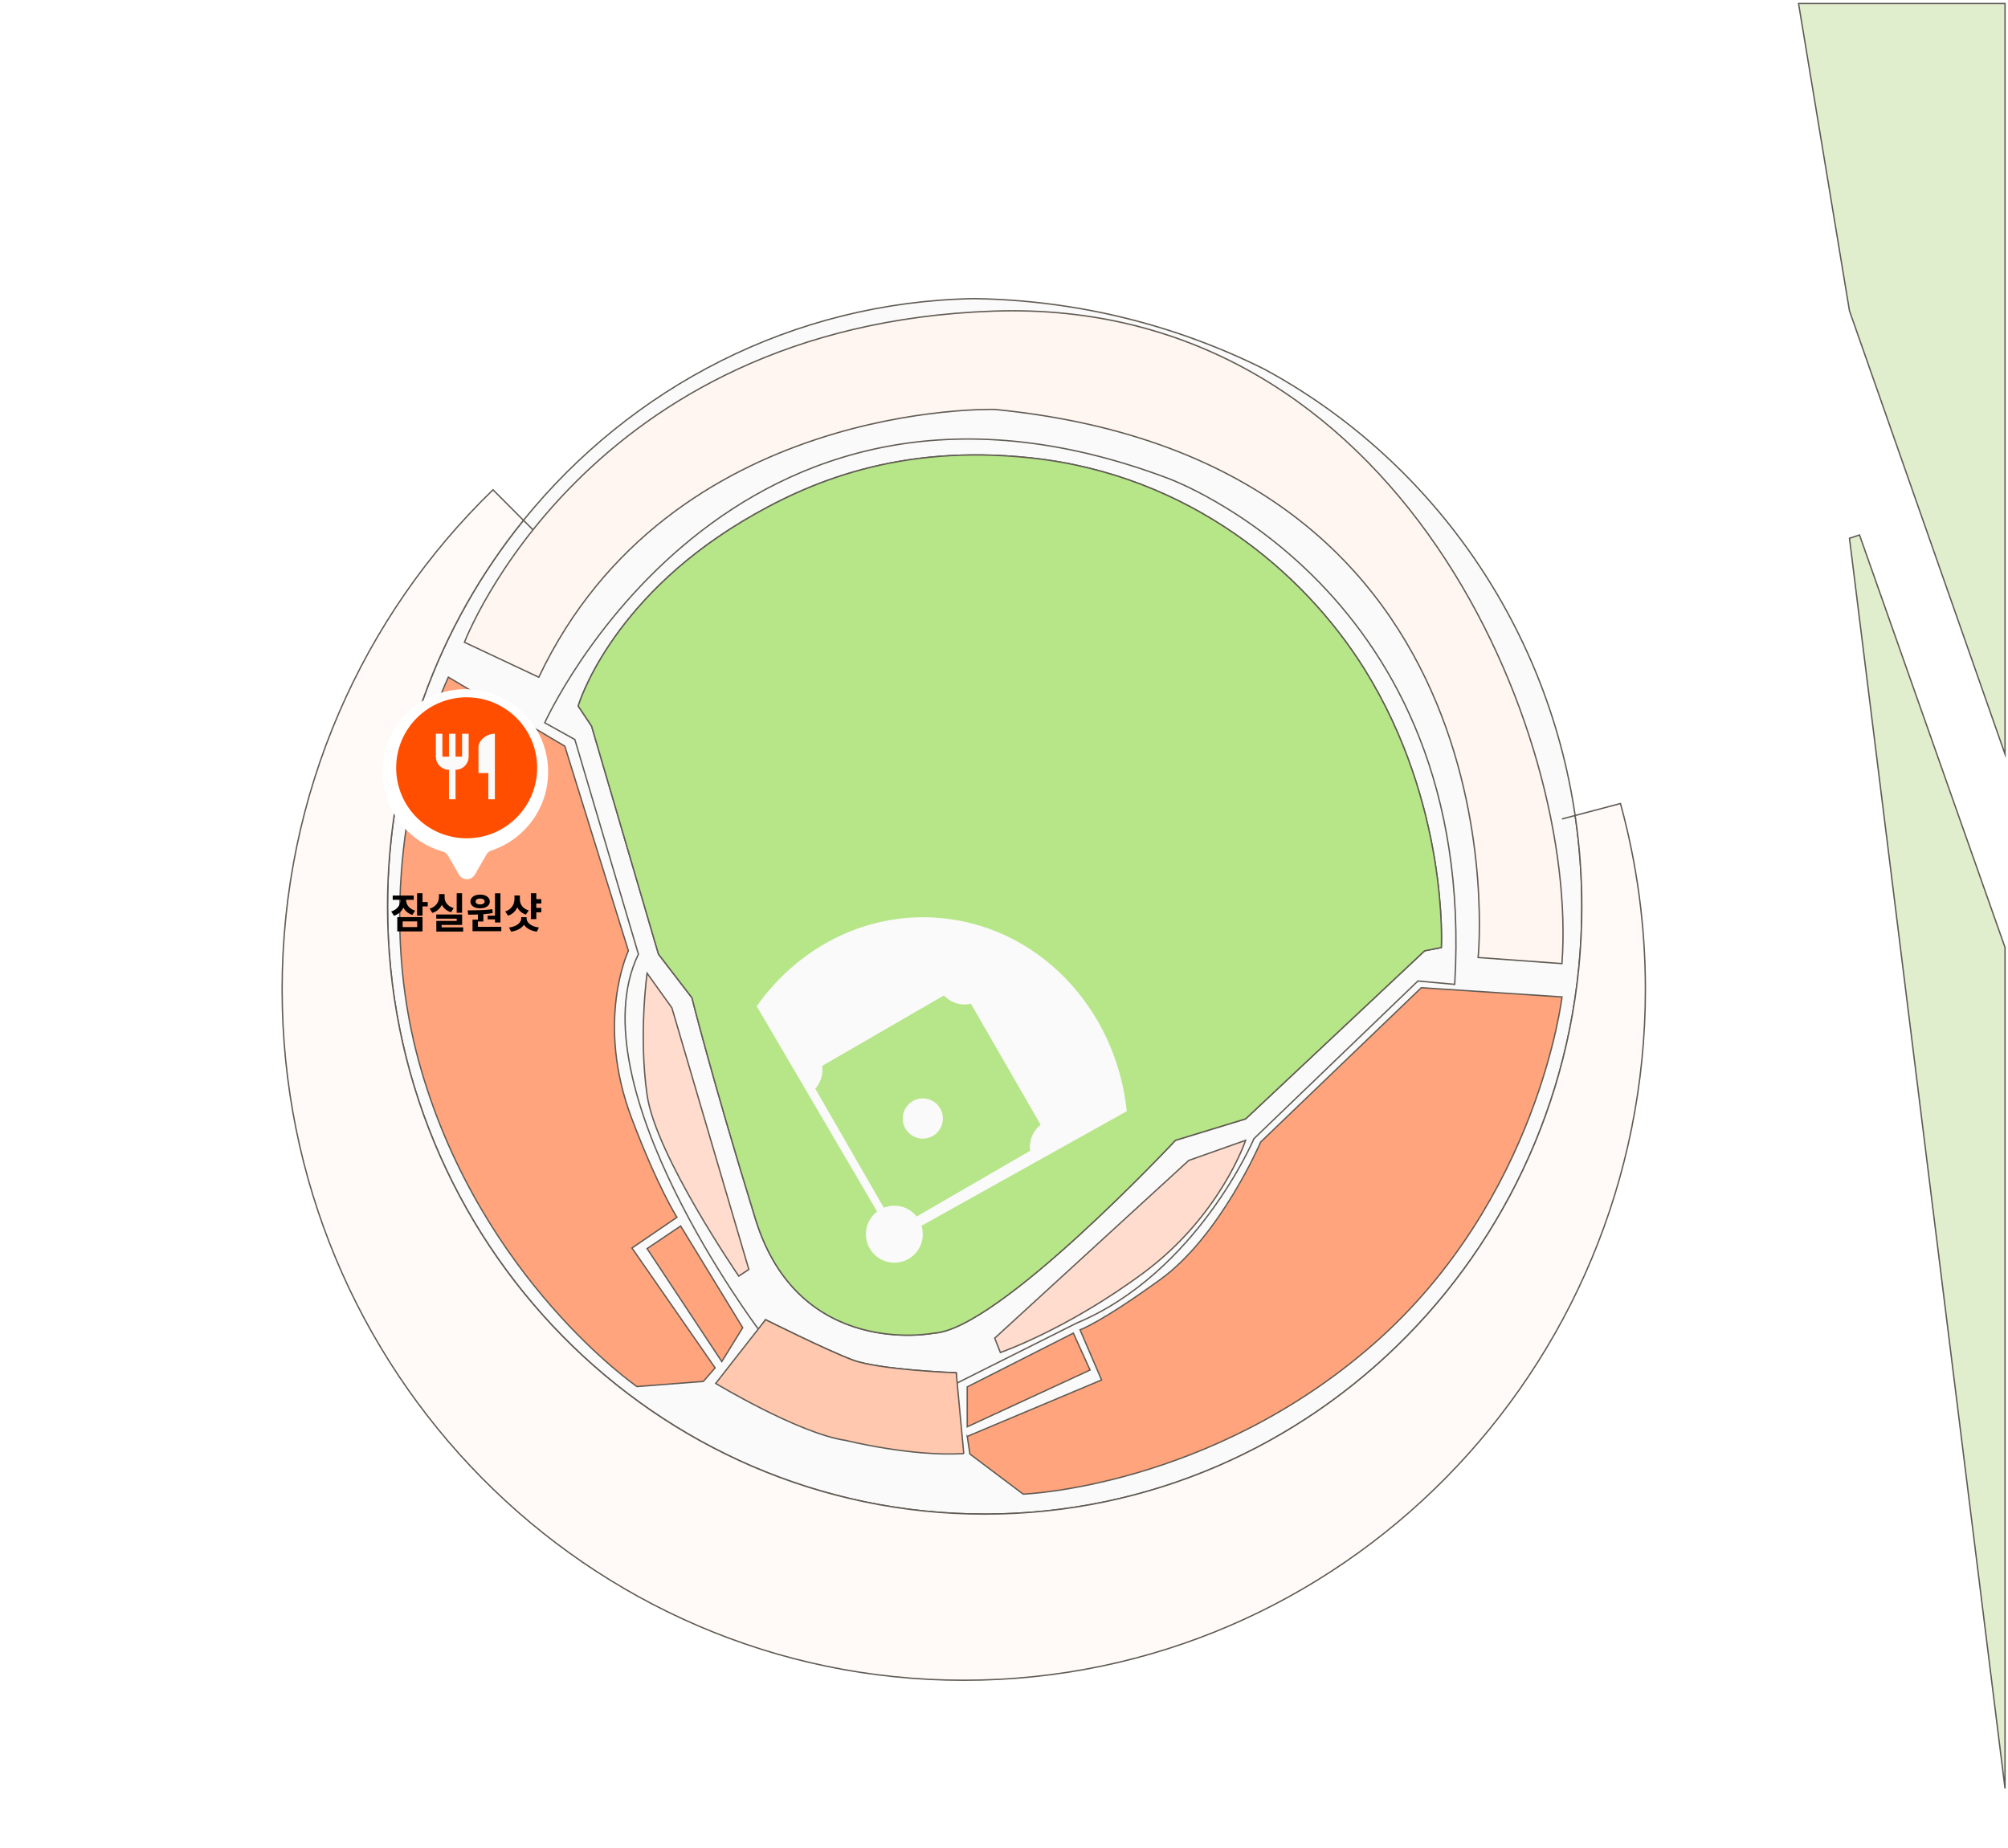 <svg width="740" height="681" viewBox="0 0 740 681" fill="none" xmlns="http://www.w3.org/2000/svg">
<g clip-path="url(#clip0_1117_1619)">
<path d="M362.878 558.038C484.416 558.038 582.947 457.746 582.947 334.03C582.947 322.659 582.084 311.485 580.482 300.558C569.953 229.066 526.26 168.636 465.836 136.004C433.535 119.911 397.325 110.653 359.044 110.06C292.136 111.222 232.514 142.79 192.914 191.75C161.623 230.438 142.822 279.991 142.822 334.018C142.822 457.733 241.354 558.025 362.891 558.025L362.878 558.038ZM273.495 192.219C297.93 177.523 331.28 163.692 379.522 168.735C438.38 174.89 480.692 211.106 502.81 246.605C533.977 296.615 531.166 349.197 531.166 349.197L525.002 350.433L459.043 412.371L433.177 420.269C433.177 420.269 367.946 490.105 344.151 491.341C344.151 491.341 294.454 501.229 278.426 449.316C262.399 397.402 255.001 367.737 255.001 367.737L242.673 351.669L218.015 267.618L213.084 260.202C213.084 260.202 224.18 221.884 273.495 192.219Z" fill="#FAFAFA"/>
<path d="M580.482 300.558C582.084 311.485 582.947 322.659 582.947 334.03C582.947 457.746 484.416 558.038 362.878 558.038L362.891 558.025C241.354 558.025 142.822 457.733 142.822 334.018C142.822 279.991 161.623 230.438 192.914 191.75M580.482 300.558L575.624 301.844M580.482 300.558C569.953 229.066 526.26 168.636 465.836 136.004C433.535 119.911 397.325 110.653 359.044 110.06C292.136 111.222 232.514 142.79 192.914 191.75M192.914 191.75L199.534 198.387M273.495 192.219C297.93 177.523 331.28 163.692 379.522 168.735C438.38 174.89 480.692 211.106 502.81 246.605C533.977 296.615 531.166 349.197 531.166 349.197L525.002 350.433L459.043 412.371L433.177 420.269C433.177 420.269 367.946 490.105 344.151 491.341C344.151 491.341 294.454 501.229 278.426 449.316C262.399 397.402 255.001 367.737 255.001 367.737L242.673 351.669L218.015 267.618L213.084 260.202C213.084 260.202 224.18 221.884 273.495 192.219Z" stroke="#605B53" stroke-width="0.5" stroke-miterlimit="10"/>
<path d="M355.173 619.271C493.909 619.271 606.372 505.271 606.372 364.647C606.372 340.915 603.167 317.937 597.175 296.146L580.482 300.558C582.084 311.472 582.947 322.646 582.947 334.03C582.947 457.746 484.416 558.038 362.878 558.038C241.341 558.038 142.81 457.745 142.81 334.03C142.81 280.003 161.611 230.45 192.902 191.762L181.682 180.514C133.81 226.878 103.974 292.227 103.974 364.647C103.974 505.271 216.437 619.271 355.173 619.271Z" fill="#FFFAF8" stroke="#605B53" stroke-width="0.5" stroke-miterlimit="10"/>
<path d="M242.673 351.668L255.002 367.737C255.002 367.737 262.399 397.402 278.427 449.316C294.454 501.229 344.151 491.341 344.151 491.341C367.958 490.105 433.178 420.269 433.178 420.269L459.043 412.37L525.002 350.432L531.167 349.196C531.167 349.196 533.978 296.615 502.811 246.605C480.693 211.106 438.38 174.89 379.523 168.734C331.28 163.691 297.931 177.523 273.495 192.219C224.18 221.884 213.084 260.201 213.084 260.201L218.016 267.618L242.673 351.668Z" fill="#B7E689" stroke="#605B53" stroke-width="0.5" stroke-miterlimit="10"/>
<path d="M415.239 409.54C411.257 371.346 382.149 340.668 344.879 338.22C318.236 336.477 293.862 349.592 278.871 370.852L329.591 457.35L415.239 409.54Z" fill="#FAFAFA"/>
<path d="M330.126 452.794L386.678 420.06L353.998 363.312L297.446 396.046L330.126 452.794Z" fill="#B7E589"/>
<path d="M352.399 509.882L352.399 505.963C352.399 505.963 324.043 504.937 314.18 501.229C304.316 497.521 282.125 486.397 282.125 486.397L279.659 490.105C279.659 490.105 211.851 399.874 235.275 351.668L211.851 272.562L200.755 266.382C200.755 266.382 268.563 115.585 430.07 176.151C430.07 176.151 544.728 216.94 536.098 362.793L522.536 361.557L462.125 419.651C462.125 419.651 441.166 469.092 396.782 487.633L352.399 509.882Z" stroke="#605B53" stroke-width="0.5" stroke-miterlimit="10"/>
<path d="M355.173 535.752L352.399 505.951C352.399 505.951 324.043 504.925 314.18 501.217C304.317 497.509 282.125 486.384 282.125 486.384L263.755 509.869C263.755 509.869 294.454 528.41 311.714 530.882C311.714 530.882 335.755 536.901 355.173 535.74L355.173 535.752Z" fill="#FFC8AF" stroke="#605B53" stroke-width="0.5" stroke-miterlimit="10"/>
<path d="M356.455 511.155L356.455 525.851L401.714 504.938L395.549 491.341L356.455 511.155Z" fill="#FFA47C" stroke="#605B53" stroke-width="0.5" stroke-miterlimit="10"/>
<path d="M273.704 489.326L265.999 501.823L238.468 460.181L250.834 451.862L273.704 489.326Z" fill="#FFA47C" stroke="#605B53" stroke-width="0.5" stroke-miterlimit="10"/>
<path d="M368.661 498.473L366.577 493.195L438.084 427.685L459.043 420.269C459.043 420.269 449.796 448.08 421.44 469.092C393.084 490.105 368.661 498.473 368.661 498.473Z" fill="#FFDCCD" stroke="#605B53" stroke-width="0.5" stroke-miterlimit="10"/>
<path d="M275.961 467.856L272.262 470.328C272.262 470.328 241.65 425.819 238.469 403.582C235.288 381.346 238.469 358.689 238.469 358.689L247.605 371.445L275.961 467.856Z" fill="#FFDCCD" stroke="#605B53" stroke-width="0.5" stroke-miterlimit="10"/>
<path d="M329.591 444.372C323.803 444.372 319.111 449.075 319.111 454.878C319.111 460.68 323.803 465.384 329.591 465.384C335.378 465.384 340.07 460.68 340.07 454.878C340.07 449.075 335.378 444.372 329.591 444.372Z" fill="#FAFAFA"/>
<path d="M379.522 422.741C379.522 423.371 379.584 423.977 379.695 424.583L387.006 420.355L383.603 414.447C381.125 416.363 379.535 419.366 379.535 422.753L379.522 422.741Z" fill="#FAFAFA"/>
<path d="M355.482 370.209C356.332 370.209 357.158 370.098 357.947 369.9L353.953 362.966L347.616 366.637C349.539 368.825 352.338 370.209 355.469 370.209L355.482 370.209Z" fill="#FAFAFA"/>
<path d="M302.924 392.52L296.981 395.956L300.199 401.543C301.987 399.664 303.084 397.118 303.084 394.312C303.084 393.694 303.022 393.101 302.924 392.52Z" fill="#FAFAFA"/>
<path d="M575.624 355.142L544.728 352.905C544.728 352.905 563.222 170.144 366.577 150.899C366.577 150.899 246.902 147.524 198.561 249.596L171.166 236.717C171.166 236.717 215.55 119.936 365.961 114.67C516.372 109.405 581.789 271.091 575.624 355.142Z" fill="#FFF5F1" stroke="#605B53" stroke-width="0.5" stroke-miterlimit="10"/>
<path d="M738.906 659.146L681.577 198.4L685.276 197.164L738.906 349.197L738.906 659.146Z" fill="#E0EECE" stroke="#605B53" stroke-width="0.5" stroke-miterlimit="10"/>
<path d="M738.906 277.963L681.577 114.547L662.813 1.288L738.906 1.288L738.906 277.963Z" fill="#E0EECE" stroke="#605B53" stroke-width="0.5" stroke-miterlimit="10"/>
<path d="M340.071 404.818C335.985 404.818 332.673 408.139 332.673 412.234C332.673 416.33 335.985 419.651 340.071 419.651C344.156 419.651 347.468 416.33 347.468 412.234C347.468 408.139 344.156 404.818 340.071 404.818Z" fill="#FAFAFA"/>
<path d="M356.456 529.386L357.442 535.9L377.069 550.671C377.069 550.671 446.11 548.199 506.522 495.049C566.933 441.899 575.637 367.428 575.637 367.428L523.782 364.029L464.604 420.887C464.604 420.887 449.809 455.496 427.617 471.564C405.425 487.633 398.028 490.105 398.028 490.105L405.956 508.596L356.468 529.399L356.456 529.386Z" fill="#FFA47C" stroke="#605B53" stroke-width="0.5" stroke-miterlimit="10"/>
<path d="M263.521 504.159L259.206 509.128L234.745 511.031C234.745 511.031 177.799 471.812 155.262 394.46C132.725 317.109 165.236 249.584 165.236 249.584L208.152 275.022L231.577 350.42C231.577 350.42 219.248 376.377 232.81 412.222C242.513 437.882 249.478 448.636 249.478 448.636L232.896 459.97L263.533 504.134L263.521 504.159Z" fill="#FFA47C" stroke="#605B53" stroke-width="0.5" stroke-miterlimit="10"/>
</g>
<path d="M149.26 331.575C149.256 332.477 149.103 333.324 148.801 334.116C148.499 334.908 148.044 335.602 147.436 336.199C146.829 336.792 146.083 337.232 145.199 337.519L144.166 335.928C144.936 335.689 145.578 335.344 146.094 334.895C146.61 334.442 146.991 333.932 147.238 333.365C147.488 332.797 147.615 332.201 147.619 331.575V330.575H149.26V331.575ZM149.641 331.569C149.641 332.147 149.757 332.7 149.989 333.227C150.225 333.75 150.593 334.221 151.094 334.641C151.595 335.061 152.219 335.385 152.967 335.613L151.972 337.199C151.099 336.926 150.363 336.508 149.762 335.945C149.166 335.381 148.72 334.726 148.425 333.978C148.134 333.227 147.991 332.424 147.994 331.569V330.575H149.641V331.569ZM152.47 330.05V331.641H144.724V330.05H152.47ZM155.707 329.21V337.464H153.707V329.21H155.707ZM157.619 332.442V334.061H155.144V332.442H157.619ZM155.707 338.022V343.282H146.409V338.022H155.707ZM148.376 339.597V341.685H153.735V339.597H148.376ZM170.282 329.21V336.414H168.304V329.21H170.282ZM170.304 337.039V340.884H162.741V342.348H160.796V339.414H168.315V338.58H160.763V337.039H170.304ZM170.691 341.773V343.343H160.796V341.773H170.691ZM163.431 330.619C163.427 331.521 163.271 332.365 162.962 333.149C162.656 333.93 162.195 334.61 161.58 335.188C160.969 335.766 160.218 336.188 159.326 336.453L158.337 334.895C159.1 334.663 159.739 334.328 160.254 333.89C160.77 333.448 161.151 332.945 161.398 332.381C161.648 331.818 161.776 331.23 161.779 330.619V329.53H163.431V330.619ZM163.846 330.619C163.842 331.219 163.96 331.785 164.199 332.315C164.442 332.842 164.814 333.313 165.315 333.729C165.82 334.142 166.45 334.457 167.205 334.674L166.227 336.21C165.339 335.948 164.593 335.543 163.989 334.994C163.389 334.446 162.938 333.799 162.636 333.055C162.334 332.308 162.184 331.495 162.188 330.619V329.53H163.846V330.619ZM178.133 336.497V339.635H176.133V336.497H178.133ZM184.426 329.232V339.978H182.426V329.232H184.426ZM184.741 341.586V343.193H174.139V341.586H184.741ZM176.133 338.945V342.011H174.139V338.945H176.133ZM172.321 335.536H172.453C174.295 335.521 175.93 335.486 177.36 335.431C178.789 335.376 180.153 335.265 181.453 335.099L181.57 336.53C180.616 336.689 179.617 336.812 178.575 336.901C177.536 336.985 176.531 337.042 175.558 337.072C174.586 337.098 173.586 337.11 172.558 337.11L172.321 335.536ZM182.879 337.481V338.84H179.708V337.481H182.879ZM176.951 329.713C177.632 329.713 178.242 329.82 178.779 330.033C179.317 330.247 179.739 330.549 180.045 330.939C180.35 331.326 180.503 331.768 180.503 332.265C180.503 332.766 180.352 333.206 180.05 333.586C179.748 333.965 179.326 334.258 178.785 334.464C178.247 334.67 177.636 334.773 176.951 334.773C176.251 334.773 175.63 334.67 175.089 334.464C174.551 334.258 174.131 333.965 173.829 333.586C173.527 333.206 173.376 332.766 173.376 332.265C173.376 331.768 173.527 331.326 173.829 330.939C174.131 330.549 174.553 330.247 175.094 330.033C175.636 329.82 176.255 329.713 176.951 329.713ZM176.951 331.171C176.612 331.171 176.315 331.214 176.061 331.298C175.807 331.383 175.61 331.508 175.47 331.674C175.334 331.836 175.266 332.033 175.266 332.265C175.266 332.49 175.334 332.683 175.47 332.845C175.61 333.004 175.807 333.125 176.061 333.21C176.315 333.291 176.612 333.331 176.951 333.331C177.275 333.331 177.56 333.291 177.807 333.21C178.054 333.125 178.249 333.004 178.393 332.845C178.536 332.683 178.608 332.49 178.608 332.265C178.608 332.033 178.536 331.836 178.393 331.674C178.253 331.508 178.058 331.383 177.807 331.298C177.56 331.214 177.275 331.171 176.951 331.171ZM199.481 331.381V333.006H197.023V331.381H199.481ZM199.481 334.597V336.227H197.023V334.597H199.481ZM191.255 331.304C191.251 332.265 191.1 333.157 190.802 333.978C190.507 334.799 190.06 335.516 189.459 336.127C188.863 336.735 188.126 337.186 187.249 337.481L186.177 335.923C186.947 335.669 187.586 335.306 188.095 334.834C188.603 334.363 188.979 333.827 189.222 333.227C189.468 332.622 189.594 331.982 189.597 331.304V330.044H191.255V331.304ZM191.603 331.508C191.599 332.098 191.713 332.657 191.945 333.188C192.181 333.718 192.544 334.19 193.034 334.602C193.527 335.011 194.141 335.326 194.874 335.547L193.807 337.077C192.971 336.808 192.268 336.4 191.697 335.851C191.13 335.302 190.704 334.657 190.421 333.917C190.137 333.177 189.995 332.374 189.995 331.508V330.044H191.603V331.508ZM197.642 329.21V338.735H195.642V329.21H197.642ZM193.807 338.414C193.807 339.258 193.592 340.024 193.161 340.713C192.734 341.398 192.111 341.971 191.293 342.431C190.476 342.895 189.498 343.21 188.36 343.376L187.581 341.851C188.557 341.715 189.384 341.475 190.061 341.133C190.743 340.786 191.249 340.379 191.581 339.912C191.916 339.444 192.085 338.945 192.089 338.414V338.028H193.807V338.414ZM194.067 338.414C194.063 338.941 194.231 339.438 194.57 339.906C194.912 340.374 195.426 340.781 196.111 341.127C196.8 341.473 197.634 341.715 198.614 341.851L197.829 343.376C196.684 343.21 195.7 342.895 194.879 342.431C194.061 341.971 193.439 341.398 193.012 340.713C192.588 340.024 192.378 339.258 192.382 338.414V338.028H194.067V338.414Z" fill="black"/>
<g filter="url(#filter0_d_1117_1619)">
<path fill-rule="evenodd" clip-rule="evenodd" d="M180.312 313.873C180.701 313.2 181.338 312.71 182.077 312.466C194.23 308.45 203 296.999 203 283.5C203 266.655 189.345 253 172.5 253C155.655 253 142 266.655 142 283.5C142 297.454 151.37 309.219 164.162 312.846C164.956 313.071 165.646 313.577 166.059 314.292L170.13 321.343C171.434 323.602 174.695 323.602 176 321.343L180.312 313.873Z" fill="white"/>
</g>
<circle cx="171.981" cy="282.981" r="25.982" fill="#FF4E00"/>
<path d="M176.333 275.25V284.917H179.958V294.583H182.375V270.417C179.04 270.417 176.333 273.123 176.333 275.25ZM170.292 278.875H167.875V270.417H165.458V278.875H163.042V270.417H160.625V278.875C160.625 281.545 162.788 283.708 165.458 283.708V294.583H167.875V283.708C170.545 283.708 172.708 281.545 172.708 278.875V270.417H170.292V278.875Z" fill="#FAFAFA"/>
<defs>
<filter id="filter0_d_1117_1619" x="137" y="250" width="69" height="78.037" filterUnits="userSpaceOnUse" color-interpolation-filters="sRGB">
<feFlood flood-opacity="0" result="BackgroundImageFix"/>
<feColorMatrix in="SourceAlpha" type="matrix" values="0 0 0 0 0 0 0 0 0 0 0 0 0 0 0 0 0 0 127 0" result="hardAlpha"/>
<feOffset dx="-1" dy="1"/>
<feGaussianBlur stdDeviation="2"/>
<feComposite in2="hardAlpha" operator="out"/>
<feColorMatrix type="matrix" values="0 0 0 0 0 0 0 0 0 0 0 0 0 0 0 0 0 0 0.25 0"/>
<feBlend mode="normal" in2="BackgroundImageFix" result="effect1_dropShadow_1117_1619"/>
<feBlend mode="normal" in="SourceGraphic" in2="effect1_dropShadow_1117_1619" result="shape"/>
</filter>
<clipPath id="clip0_1117_1619">
<rect width="738.322" height="679.167" fill="white" transform="translate(739.215 680.146) rotate(-180)"/>
</clipPath>
</defs>
</svg>

